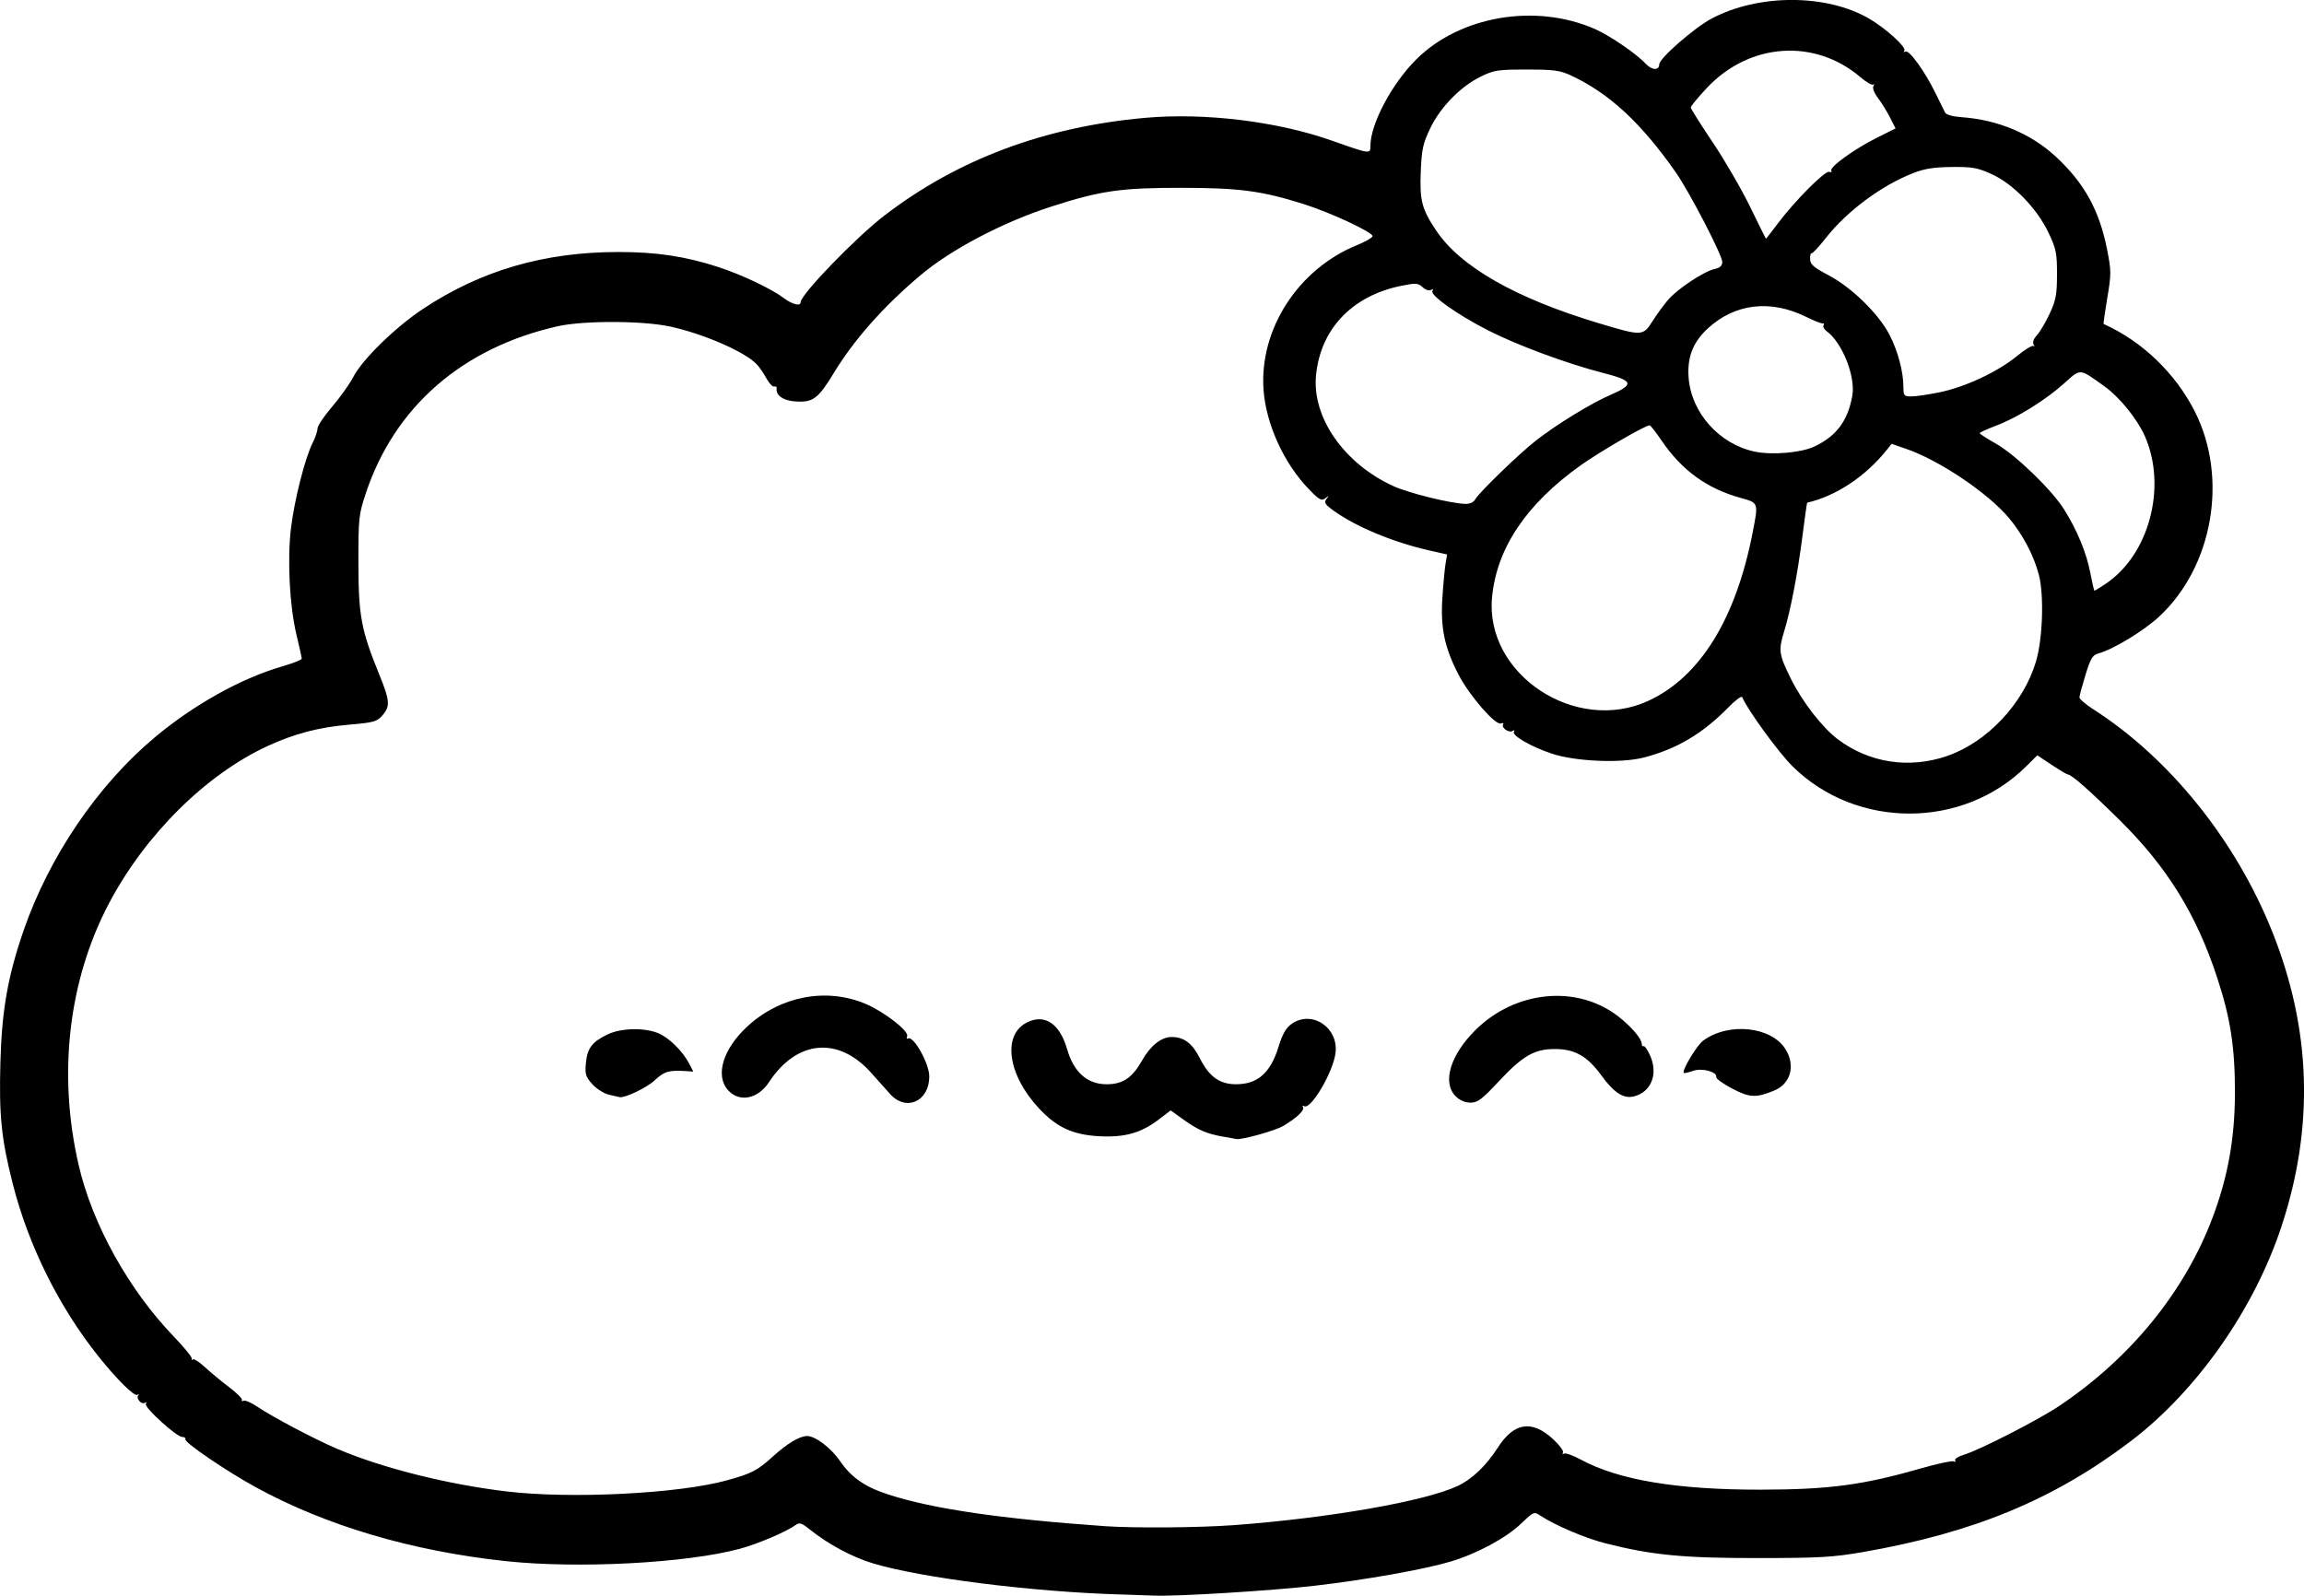 <?xml version="1.0" encoding="UTF-8" standalone="no"?>
<!-- Created with Inkscape (http://www.inkscape.org/) -->

<svg
   width="232.16mm"
   height="160.817mm"
   viewBox="0 0 232.16 160.817"
   version="1.1"
   id="svg1"
   xml:space="preserve"
   xmlns="http://www.w3.org/2000/svg"
   xmlns:svg="http://www.w3.org/2000/svg"><defs
     id="defs1" /><g
     id="layer1"
     transform="translate(33.244,-91.369)"><path
       style="fill:#000000"
       d="m 79.576,252.053 c -8.833,-0.262 -20.043,-1.675 -24.871,-3.136 -2.1,-0.635 -4.492,-1.921 -6.355,-3.416 -0.804,-0.645 -1.043,-0.723 -1.408,-0.455 -0.939,0.688 -3.815,1.914 -5.654,2.409 -5.36,1.443 -16.266,2.019 -23.543,1.243 -9.464,-1.009 -18.117,-3.566 -25.216,-7.449 -2.908,-1.591 -7.156,-4.477 -7.088,-4.816 0.031,-0.153 -0.104,-0.263 -0.3,-0.244 -0.523,0.051 -3.895,-2.997 -3.687,-3.333 0.098,-0.159 0.054,-0.21 -0.099,-0.115 -0.343,0.212 -0.932,-0.454 -0.664,-0.751 0.108,-0.119 0.067,-0.143 -0.09,-0.054 -0.317,0.18 -2.036,-1.514 -3.903,-3.847 -3.996,-4.994 -7.074,-11.188 -8.657,-17.418 -1.155,-4.545 -1.393,-6.891 -1.245,-12.275 0.144,-5.229 0.755,-8.685 2.351,-13.292 2.574,-7.431 7.448,-14.604 13.196,-19.419 3.933,-3.294 8.688,-5.947 12.807,-7.144 1.106,-0.321 2.01,-0.677 2.01,-0.791 0,-0.114 -0.239,-1.197 -0.53,-2.407 -0.699,-2.899 -0.939,-7.621 -0.549,-10.799 0.348,-2.835 1.42,-7.048 2.168,-8.522 0.274,-0.54 0.498,-1.2 0.498,-1.467 0,-0.267 0.66,-1.254 1.468,-2.193 0.807,-0.939 1.774,-2.297 2.148,-3.017 0.917,-1.765 4.212,-4.984 6.997,-6.834 5.85,-3.886 12.224,-5.744 19.719,-5.746 3.824,-0.001 6.72,0.433 10.017,1.503 2.371,0.769 5.391,2.199 6.663,3.155 0.843,0.633 1.671,0.834 1.671,0.404 0,-0.774 5.576,-6.541 8.467,-8.757 7.367,-5.647 16.122,-8.923 26.262,-9.826 6.024,-0.537 13.347,0.362 18.849,2.313 3.802,1.348 3.836,1.353 3.836,0.513 0,-2.19 2.138,-6.232 4.596,-8.69 4.405,-4.405 12.033,-5.712 18.026,-3.088 1.491,0.653 4.181,2.495 5.121,3.506 0.62,0.667 1.361,0.695 1.361,0.051 0,-0.597 3.529,-3.681 5.269,-4.604 4.736,-2.514 11.609,-2.504 15.915,0.022 1.644,0.965 3.723,2.85 3.515,3.188 -0.097,0.157 -0.05,0.205 0.106,0.109 0.353,-0.218 1.962,2.002 3.007,4.148 0.437,0.898 0.881,1.797 0.987,1.998 0.116,0.221 0.764,0.406 1.638,0.467 3.674,0.258 7.014,1.655 9.532,3.987 2.866,2.654 4.384,5.413 5.166,9.391 0.415,2.115 0.416,2.441 0.009,4.85 -0.24,1.421 -0.405,2.597 -0.366,2.614 3.885,1.748 7.219,4.947 9.182,8.81 3.405,6.701 1.83,15.696 -3.627,20.714 -1.574,1.447 -4.621,3.287 -6.096,3.682 -0.569,0.152 -0.776,0.499 -1.285,2.151 -0.334,1.083 -0.609,2.106 -0.612,2.273 -0.003,0.167 0.619,0.703 1.381,1.191 7.687,4.921 14.339,13.178 18.027,22.373 3.946,9.842 4.266,19.664 0.966,29.706 -2.751,8.372 -8.552,16.641 -15.229,21.707 -7.75,5.88 -15.831,9.222 -26.978,11.159 -2.99,0.52 -4.373,0.598 -10.583,0.603 -7.533,0.005 -10.65,-0.297 -15.346,-1.487 -2.02,-0.512 -5.027,-1.788 -6.515,-2.764 -0.692,-0.454 -0.699,-0.451 -1.984,0.781 -1.505,1.442 -4.482,3.044 -7.111,3.825 -2.687,0.798 -8.59,1.846 -13.758,2.442 -4.338,0.5 -13.961,1.088 -16.14,0.986 -0.582,-0.027 -2.13,-0.081 -3.44,-0.12 z m 11.377,-6.974 c 9.688,-0.712 19.42,-2.413 22.712,-3.971 1.424,-0.674 2.868,-2.056 4.006,-3.835 1.64,-2.563 3.44,-2.843 5.582,-0.869 0.64,0.59 1.087,1.196 0.994,1.347 -0.093,0.151 -0.048,0.2 0.1,0.108 0.149,-0.092 0.911,0.18 1.695,0.604 3.805,2.058 9.665,3.039 18.093,3.03 6.875,-0.007 10.329,-0.462 16.097,-2.121 1.723,-0.495 3.259,-0.822 3.414,-0.727 0.155,0.096 0.207,0.054 0.117,-0.092 -0.091,-0.147 0.308,-0.408 0.893,-0.583 1.586,-0.475 7.533,-3.524 9.641,-4.943 7.183,-4.835 12.602,-11.502 15.409,-18.958 1.541,-4.093 2.238,-7.97 2.25,-12.505 0.012,-4.609 -0.439,-7.552 -1.786,-11.664 -2.088,-6.374 -5.041,-11.149 -9.802,-15.853 -3.052,-3.014 -4.884,-4.63 -5.252,-4.63 -0.091,0 -0.82,-0.434 -1.62,-0.965 l -1.453,-0.965 -1.122,1.114 c -6.384,6.335 -17.078,6.346 -23.513,0.025 -1.414,-1.389 -4.568,-5.717 -5.099,-6.998 -0.064,-0.154 -0.672,0.289 -1.351,0.985 -2.62,2.685 -5.253,4.249 -8.593,5.105 -2.286,0.585 -6.839,0.393 -9.213,-0.39 -2.073,-0.684 -4.079,-1.835 -3.848,-2.209 0.104,-0.168 0.047,-0.202 -0.144,-0.084 -0.37,0.228 -1.15,-0.329 -0.939,-0.67 0.079,-0.127 -0.026,-0.167 -0.232,-0.088 -0.546,0.21 -3.136,-2.765 -4.238,-4.868 -1.417,-2.703 -1.852,-4.725 -1.659,-7.718 0.089,-1.382 0.232,-2.948 0.319,-3.479 l 0.157,-0.965 -1.859,-0.423 c -3.562,-0.81 -7.273,-2.35 -9.501,-3.942 -0.952,-0.681 -1.072,-0.865 -0.794,-1.222 0.286,-0.367 0.272,-0.377 -0.113,-0.076 -0.382,0.299 -0.603,0.176 -1.668,-0.926 -2.509,-2.598 -4.31,-6.55 -4.557,-10.002 -0.437,-6.106 3.485,-12.173 9.432,-14.59 0.801,-0.326 1.499,-0.721 1.552,-0.879 0.122,-0.367 -4.204,-2.391 -6.964,-3.259 -4.225,-1.328 -6.473,-1.626 -12.303,-1.63 -6.102,-0.004 -8.127,0.288 -13.097,1.889 -4.886,1.574 -10.114,4.322 -13.226,6.952 -3.718,3.142 -6.674,6.484 -8.72,9.861 -1.434,2.365 -2.003,2.846 -3.367,2.846 -1.562,0 -2.499,-0.55 -2.366,-1.389 0.017,-0.109 -0.098,-0.169 -0.256,-0.132 -0.158,0.036 -0.506,-0.33 -0.772,-0.815 -0.266,-0.484 -0.69,-1.109 -0.942,-1.387 -1.137,-1.256 -5.31,-3.09 -8.739,-3.84 -2.756,-0.603 -8.757,-0.62 -11.362,-0.032 -9.607,2.168 -16.446,8.13 -19.335,16.855 -0.707,2.135 -0.744,2.491 -0.739,7.011 0.006,5.296 0.279,6.757 2.086,11.191 1.092,2.679 1.136,3.226 0.334,4.159 -0.543,0.631 -0.854,0.717 -3.402,0.938 -3.013,0.262 -5.455,0.901 -8.129,2.129 -6.227,2.86 -12.359,8.933 -16.017,15.863 -4.096,7.759 -5.19,17.234 -3.052,26.427 1.381,5.939 5.03,12.514 9.553,17.213 1.051,1.091 1.875,2.103 1.833,2.249 -0.042,0.146 0.005,0.182 0.106,0.082 0.101,-0.101 0.651,0.25 1.223,0.78 0.572,0.529 1.661,1.431 2.419,2.003 0.758,0.572 1.346,1.153 1.306,1.29 -0.04,0.137 0.041,0.179 0.179,0.094 0.139,-0.086 0.767,0.19 1.396,0.613 1.601,1.076 5.806,3.29 8.094,4.261 4.512,1.915 11.064,3.558 17.016,4.266 6.492,0.773 17.352,0.224 22.203,-1.124 2.497,-0.693 3.049,-0.98 4.607,-2.392 1.467,-1.329 2.704,-2.068 3.463,-2.068 0.821,0 2.398,1.193 3.289,2.489 1.167,1.697 2.525,2.639 4.912,3.411 4.477,1.447 11.366,2.452 21.828,3.185 2.88,0.202 9.43,0.152 12.832,-0.098 z m -0.926,-39.154 c -1.665,-0.291 -2.557,-0.675 -4.031,-1.734 l -1.277,-0.918 -1.2,0.916 c -1.784,1.362 -3.446,1.827 -6.024,1.685 -2.643,-0.146 -4.261,-0.894 -6.037,-2.793 -3.198,-3.419 -3.738,-7.476 -1.157,-8.706 1.758,-0.838 3.245,0.177 3.976,2.714 0.675,2.341 2.033,3.549 3.99,3.549 1.613,0 2.586,-0.651 3.559,-2.381 0.845,-1.503 1.944,-2.381 2.977,-2.381 1.259,0 2.091,0.626 2.863,2.155 0.934,1.85 1.985,2.605 3.632,2.606 2.179,0.002 3.471,-1.133 4.283,-3.763 0.396,-1.281 0.754,-1.915 1.307,-2.308 2.05,-1.46 4.784,0.363 4.436,2.957 -0.262,1.953 -2.503,5.73 -3.16,5.324 -0.155,-0.096 -0.207,-0.054 -0.116,0.093 0.193,0.311 -0.604,1.075 -1.983,1.898 -0.789,0.472 -4.193,1.425 -4.715,1.32 -0.073,-0.015 -0.668,-0.12 -1.323,-0.235 z m -33.57,-4.294 c -0.427,-0.473 -1.287,-1.435 -1.913,-2.139 -3.3,-3.711 -7.505,-3.329 -10.3,0.934 -1.109,1.692 -2.96,2.069 -4.103,0.836 -1.366,-1.474 -0.544,-4.195 1.96,-6.487 3.324,-3.043 7.958,-3.909 11.909,-2.225 1.862,0.794 4.349,2.731 4.155,3.237 -0.081,0.21 -0.045,0.319 0.08,0.242 0.545,-0.337 2.149,2.514 2.149,3.819 0,2.515 -2.327,3.569 -3.937,1.783 z m 56.974,0.21 c -1.374,-1.374 -0.54,-4.152 2,-6.668 4.029,-3.991 10.219,-4.59 14.364,-1.391 1.301,1.004 2.389,2.267 2.389,2.772 0,0.196 0.083,0.305 0.184,0.243 0.101,-0.062 0.395,0.355 0.653,0.929 0.844,1.872 0.127,3.696 -1.625,4.136 -1.036,0.26 -2.007,-0.364 -3.269,-2.1 -1.442,-1.984 -2.686,-2.683 -4.763,-2.674 -2.011,0.009 -3.195,0.7 -5.585,3.26 -1.699,1.819 -2.128,2.142 -2.849,2.142 -0.549,0 -1.079,-0.23 -1.499,-0.649 z M 28.118,201.691 c -0.508,-0.12 -1.264,-0.599 -1.684,-1.069 -0.672,-0.752 -0.747,-1.004 -0.638,-2.14 0.143,-1.483 0.619,-2.112 2.171,-2.863 1.346,-0.651 3.708,-0.711 5.116,-0.129 1.077,0.445 2.473,1.82 3.12,3.071 l 0.413,0.799 -0.746,-0.05 c -1.69,-0.113 -2.192,0.034 -3.125,0.913 -0.799,0.754 -2.996,1.812 -3.555,1.712 -0.083,-0.015 -0.566,-0.125 -1.074,-0.244 z m 113.179,-0.619 c -0.914,-0.481 -1.636,-1 -1.604,-1.154 0.109,-0.539 -1.42,-0.95 -2.34,-0.629 -0.465,0.162 -0.884,0.255 -0.932,0.208 -0.226,-0.226 1.312,-2.786 1.957,-3.259 2.566,-1.881 6.877,-1.425 8.299,0.877 1.024,1.657 0.508,3.493 -1.175,4.172 -1.828,0.738 -2.454,0.706 -4.205,-0.215 z m 21.66,-33.519 c 4.026,-1.385 7.688,-5.277 8.95,-9.512 0.681,-2.284 0.829,-6.659 0.297,-8.729 -0.496,-1.928 -1.619,-4.066 -3.006,-5.726 -2.11,-2.525 -7.017,-5.829 -10.37,-6.983 l -1.464,-0.504 -0.469,0.586 c -2.16,2.701 -5.124,4.669 -8.043,5.342 -0.025,0.006 -0.244,1.558 -0.486,3.449 -0.478,3.737 -1.191,7.438 -1.833,9.523 -0.59,1.916 -0.531,2.327 0.685,4.782 1.152,2.324 3.156,4.908 4.723,6.089 3.164,2.385 7.19,3 11.018,1.684 z m -30.086,-5.566 c 5.176,-2.398 8.789,-8.229 10.48,-16.911 0.602,-3.09 0.626,-3.022 -1.225,-3.536 -3.386,-0.941 -5.908,-2.777 -7.957,-5.79 -0.569,-0.837 -1.103,-1.521 -1.187,-1.521 -0.444,0 -5.02,2.658 -6.971,4.048 -5.461,3.892 -8.441,8.335 -8.91,13.282 -0.736,7.77 8.428,13.83 15.77,10.428 z m 46.035,-11.769 c 4.402,-2.913 6.233,-9.789 3.97,-14.905 -0.766,-1.733 -2.55,-3.926 -4.083,-5.023 -2.552,-1.825 -2.344,-1.81 -4.045,-0.287 -1.899,1.7 -4.725,3.456 -6.863,4.264 -0.907,0.343 -1.648,0.683 -1.646,0.756 0.002,0.073 0.74,0.549 1.639,1.058 1.97,1.116 5.612,4.63 6.864,6.625 1.32,2.102 2.259,4.379 2.645,6.41 0.186,0.98 0.373,1.782 0.416,1.782 0.043,0 0.539,-0.306 1.104,-0.679 z m -63.51,-8.515 c 0.368,-0.676 4.423,-4.606 6.117,-5.928 2.117,-1.652 5.525,-3.741 7.522,-4.611 2.435,-1.061 2.317,-1.429 -0.709,-2.202 -3.629,-0.928 -8.718,-2.812 -11.656,-4.316 -3.088,-1.581 -5.841,-3.534 -5.579,-3.959 0.116,-0.187 0.065,-0.224 -0.138,-0.099 -0.182,0.112 -0.55,-0.007 -0.845,-0.274 -0.474,-0.429 -0.677,-0.442 -2.166,-0.14 -4.954,1.005 -8.141,4.365 -8.581,9.048 -0.397,4.234 2.839,8.865 7.773,11.124 1.566,0.717 5.799,1.764 7.292,1.803 0.426,0.011 0.821,-0.169 0.97,-0.444 z m 34.18,-5.333 c 2.214,-1.043 3.357,-2.564 3.821,-5.086 0.358,-1.944 -0.999,-5.385 -2.575,-6.532 -0.264,-0.192 -0.409,-0.463 -0.323,-0.602 0.086,-0.139 0.058,-0.223 -0.062,-0.187 -0.12,0.036 -0.879,-0.261 -1.687,-0.66 -3.593,-1.776 -7.176,-1.354 -9.912,1.168 -1.482,1.366 -2.081,2.891 -1.934,4.924 0.257,3.558 3.071,6.721 6.659,7.486 1.727,0.368 4.681,0.117 6.012,-0.51 z m 12.627,-5.47 c 2.581,-0.53 5.841,-2.054 7.762,-3.629 0.819,-0.672 1.582,-1.137 1.696,-1.034 0.114,0.103 0.116,0.029 0.005,-0.164 -0.122,-0.212 0.012,-0.578 0.339,-0.927 0.298,-0.317 0.874,-1.291 1.28,-2.163 0.635,-1.364 0.739,-1.92 0.742,-3.968 0.003,-2.136 -0.085,-2.567 -0.85,-4.184 -1.153,-2.438 -3.542,-4.908 -5.706,-5.901 -1.434,-0.658 -1.941,-0.75 -4.022,-0.732 -1.773,0.015 -2.759,0.167 -3.859,0.593 -3.226,1.25 -6.712,3.833 -8.862,6.566 -0.707,0.899 -1.354,1.591 -1.438,1.539 -0.084,-0.052 -0.148,0.205 -0.141,0.571 0.01,0.55 0.332,0.834 1.855,1.636 2.323,1.223 5.046,3.882 6.141,5.997 0.855,1.651 1.408,3.737 1.408,5.305 0,0.841 0.064,0.913 0.805,0.913 0.443,0 1.723,-0.188 2.844,-0.418 z m -28.917,-7.189 c 0.437,-0.691 1.151,-1.664 1.587,-2.163 0.97,-1.109 3.581,-2.832 4.643,-3.065 0.56,-0.123 0.781,-0.327 0.781,-0.723 0,-0.672 -3.291,-7.021 -4.652,-8.975 -3.498,-5.022 -6.767,-8.044 -10.631,-9.829 -1.069,-0.494 -1.721,-0.579 -4.428,-0.579 -2.915,0 -3.294,0.059 -4.632,0.715 -2.032,0.998 -4.048,3.06 -5.074,5.191 -0.734,1.524 -0.866,2.116 -0.96,4.318 -0.126,2.958 0.097,3.827 1.539,5.986 2.448,3.667 8.005,6.836 16.403,9.356 4.378,1.314 4.448,1.311 5.424,-0.233 z m 12.585,-9.789 c 1.727,-2.307 4.798,-5.394 5.209,-5.237 0.197,0.076 0.289,0.026 0.205,-0.11 -0.217,-0.352 2.296,-2.176 4.557,-3.306 l 1.918,-0.959 -0.567,-1.114 c -0.312,-0.613 -0.858,-1.496 -1.213,-1.962 -0.381,-0.5 -0.565,-0.989 -0.449,-1.191 0.109,-0.188 0.103,-0.257 -0.012,-0.153 -0.115,0.104 -0.696,-0.227 -1.291,-0.737 -4.613,-3.948 -11.212,-3.484 -15.49,1.089 -0.888,0.95 -1.615,1.83 -1.615,1.956 0,0.126 0.99,1.699 2.199,3.496 1.209,1.797 2.906,4.719 3.77,6.494 0.864,1.775 1.587,3.233 1.606,3.241 0.019,0.008 0.547,-0.671 1.173,-1.507 z"
       id="path1" /></g></svg>
